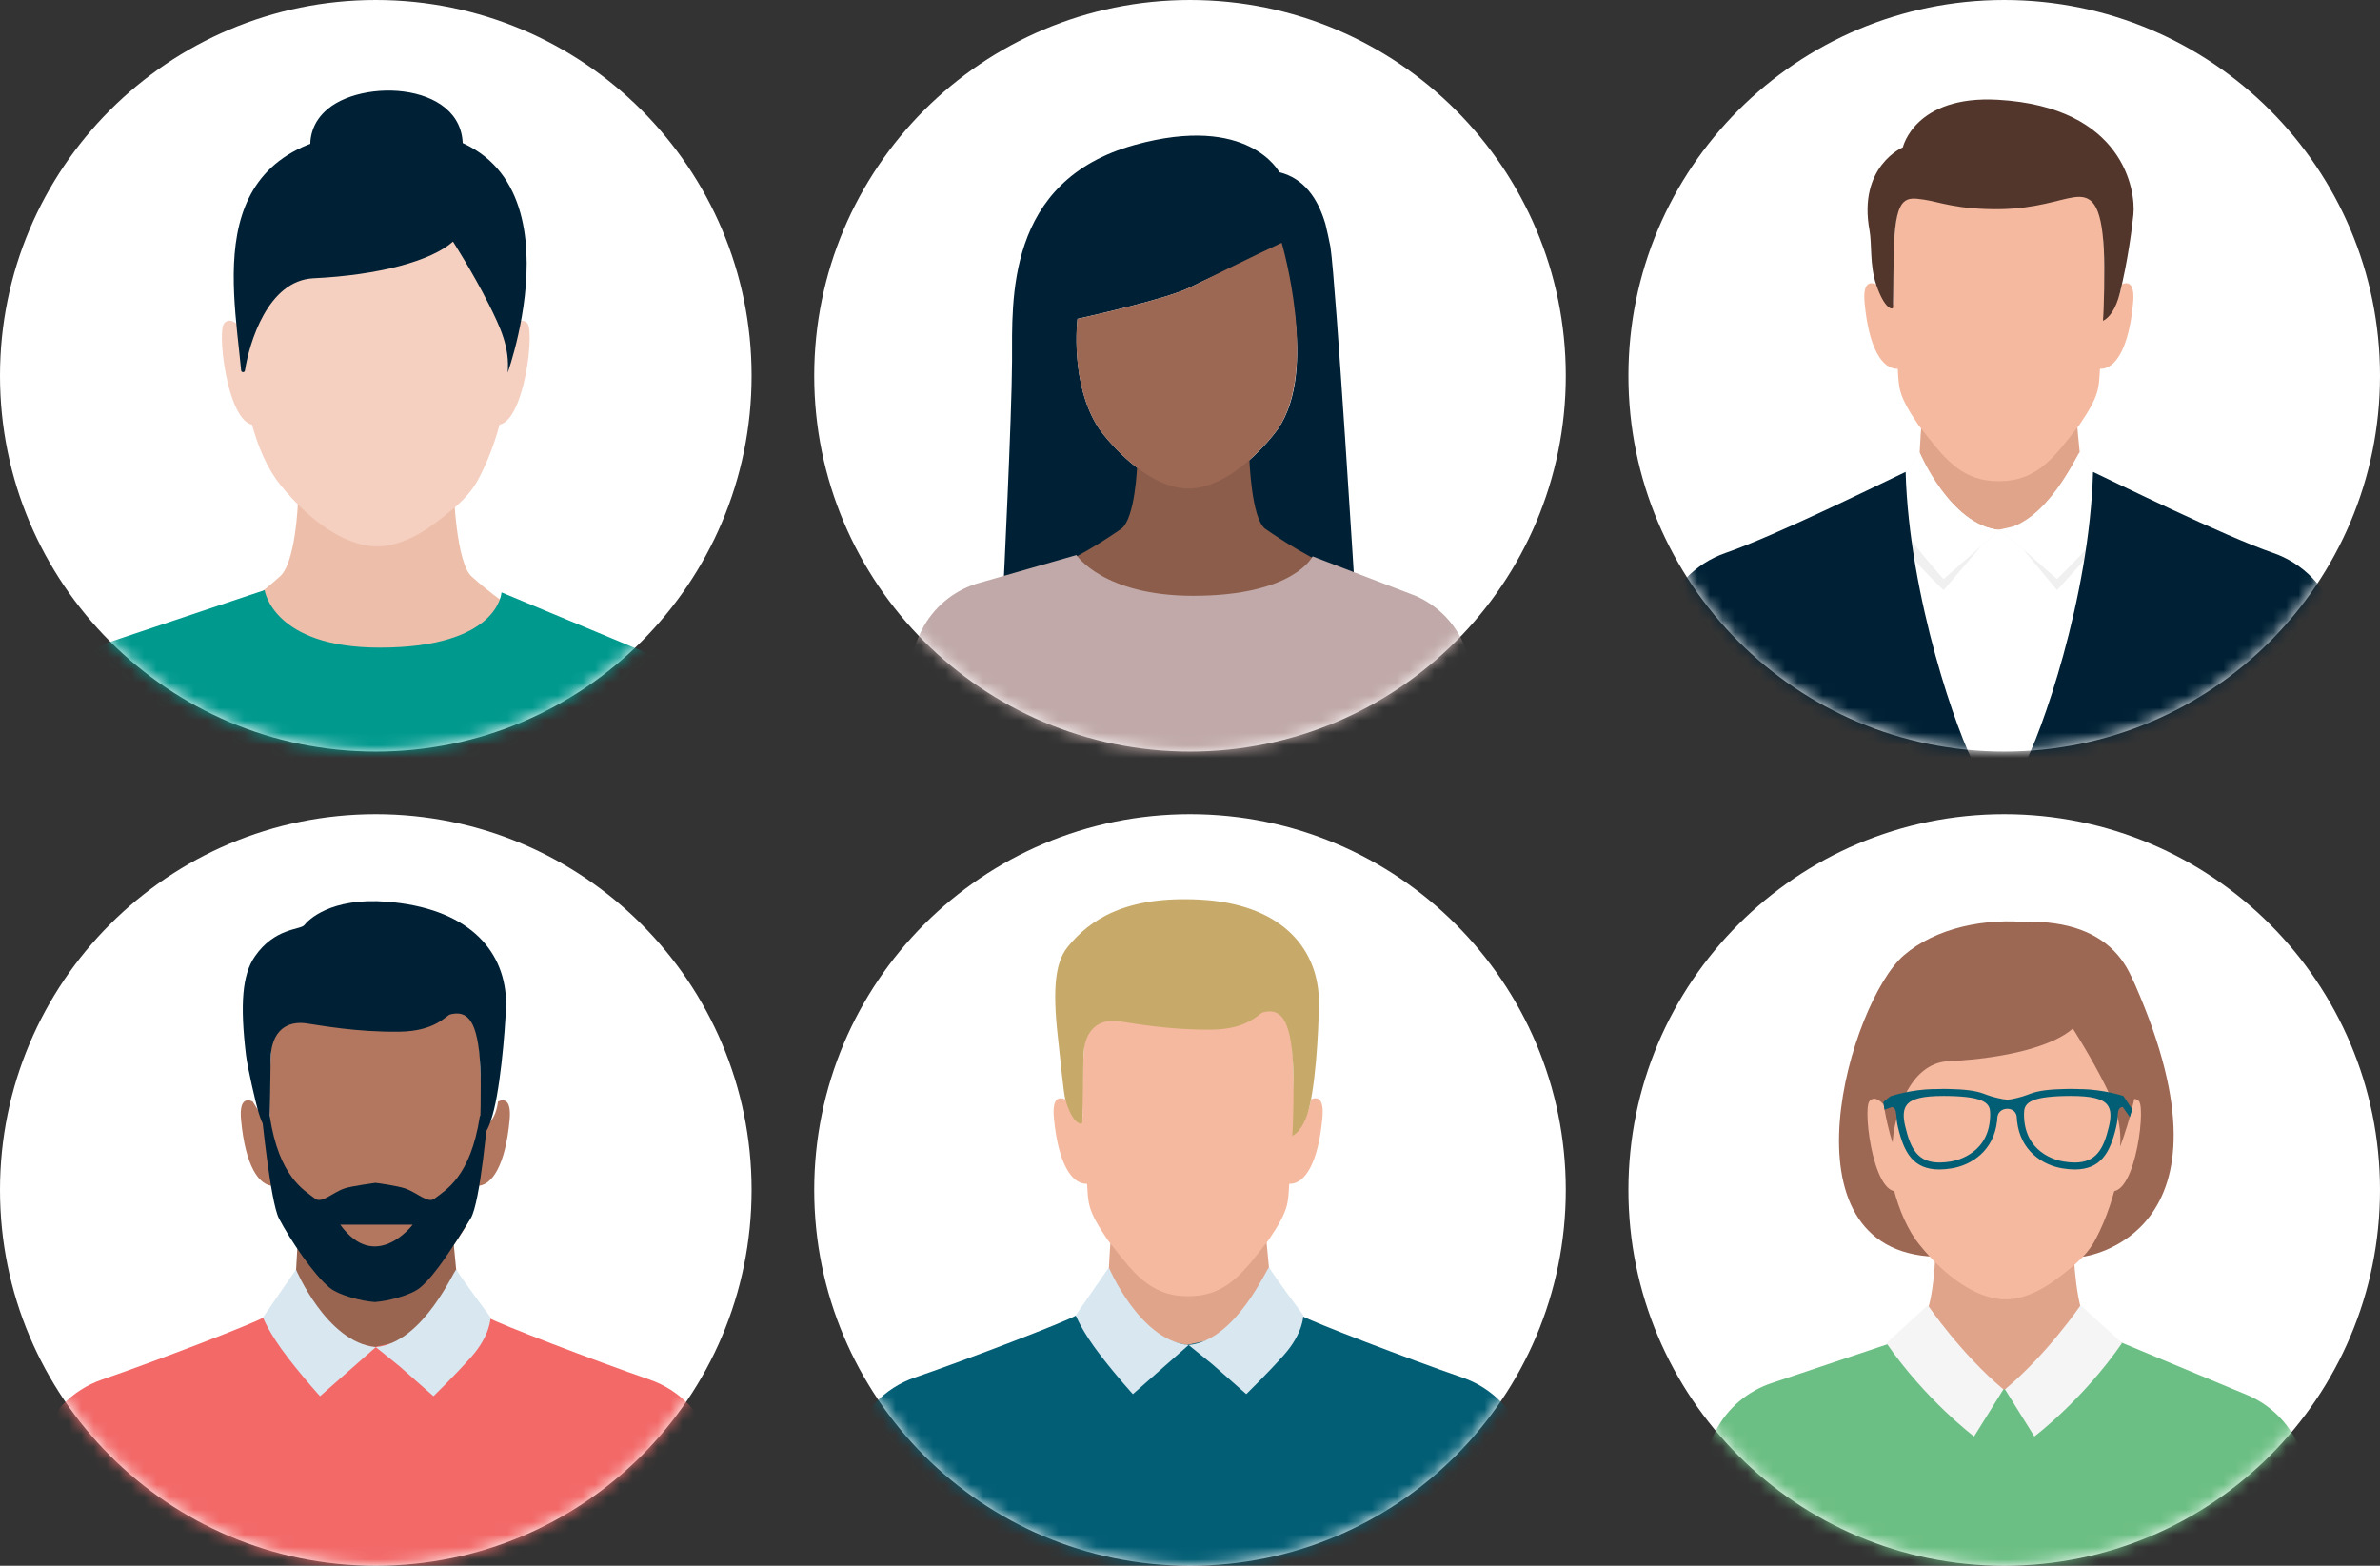 <svg width="190" height="125" viewBox="0 0 190 125" fill="none" xmlns="http://www.w3.org/2000/svg">
<rect x="0" y="0" width="190" height="125" fill="#333333" stroke="none"/>
<path d="M160 60C176.569 60 190 46.569 190 30C190 13.431 176.569 0 160 0C143.431 0 130 13.431 130 30C130 46.569 143.431 60 160 60Z" fill="white"/>
<mask id="mask0" mask-type="alpha" maskUnits="userSpaceOnUse" x="130" y="0" width="60" height="61">
<path d="M160 60C176.569 60 190 46.569 190 30C190 13.432 176.569 0 160 0C143.431 0 130 13.432 130 30C130 46.569 143.431 60 160 60Z" fill="white"/>
</mask>
<g mask="url(#mask0)">
<path d="M165.737 33.073C165.753 33.053 153.398 33.848 153.398 33.848C153.3 34.871 153.239 36.545 153.212 36.825C153.135 37.592 152.971 38.266 152.761 38.863L152.861 38.719C152.861 38.719 155.885 43.45 159.614 43.81C163.281 43.456 166.402 38.878 166.502 38.733C166.314 38.168 166.167 37.537 166.095 36.826C166.069 36.566 165.827 34.005 165.737 33.073Z" fill="#E0A48B"/>
<path d="M169.373 22.702C169.124 24.615 167.978 25.075 168.001 23.872C168.027 22.546 168.01 21.119 167.93 19.373C167.76 15.591 166.942 14.637 165.55 14.837C164.407 14.998 154.74 14.998 153.597 14.837C152.203 14.636 151.386 15.591 151.216 19.373C151.137 21.119 151.119 22.546 151.145 23.872C151.17 25.075 150.609 23.997 149.773 22.702C149.238 22.471 148.708 22.599 148.856 24.185C149.186 27.758 150.245 29.486 151.502 29.444C151.609 30.972 151.487 31.492 153.15 33.929C155.112 36.423 156.435 38.415 159.573 38.415C162.711 38.415 164.035 36.423 165.997 33.929C167.659 31.493 167.538 30.972 167.645 29.444C168.901 29.485 169.96 27.758 170.291 24.185C170.438 22.599 169.907 22.472 169.373 22.702Z" fill="#F5B99F"/>
<path d="M159.5 7.967C152.857 7.588 151.907 11.763 151.907 11.763C151.907 11.763 148.3 13.283 149.249 18.406C149.444 19.46 149.257 21.166 149.773 22.702C150.454 24.723 151.121 24.759 151.125 24.541C151.158 23.215 151.135 21.119 151.215 19.373C151.385 15.591 152.203 15.74 153.595 15.939C154.786 16.108 156.233 16.743 159.671 16.698C162.541 16.66 164.366 15.919 165.555 15.75C166.949 15.549 167.766 16.183 167.955 19.963C168.033 21.513 167.962 24.791 167.884 25.611C168.386 25.378 168.91 24.69 169.242 23.363C169.883 20.788 170.22 18.07 170.314 17.128C170.506 15.231 169.552 8.541 159.5 7.967Z" fill="#52362B"/>
<path d="M181.469 44.909C177.222 43.447 169.406 40.449 168.624 39.973C168.275 40.44 159.459 42.312 159.459 42.312C159.459 42.312 150.945 40.44 150.596 39.973C149.814 40.45 141.999 43.447 137.751 44.909C135.337 45.74 133.473 47.682 132.74 50.128L130.349 61.206H188.872L186.481 50.128C185.748 47.682 183.884 45.74 181.469 44.909Z" fill="white"/>
<path d="M153.243 36.123L150.609 39.934C150.609 39.934 150.479 41.709 152.109 43.81C153.479 45.576 155.164 47.111 155.164 47.111L158.174 43.582L159.614 42.313C155.689 41.934 153.243 36.123 153.243 36.123Z" fill="#F0F0F0"/>
<path d="M159.614 42.313L161.498 43.838L164.215 47.111C164.215 47.111 165.866 45.312 167.206 43.809C168.788 42.038 168.769 39.934 168.769 39.934C168.769 39.934 166.49 36.882 166.033 36.123C165.939 35.966 163.473 41.941 159.614 42.313Z" fill="#F0F0F0"/>
<path d="M153.243 36.123L150.609 39.934C150.609 39.934 151.005 41.109 152.636 43.209C154.005 44.976 155.164 46.232 155.164 46.232L158.174 43.582L159.614 42.313C155.689 41.934 153.243 36.123 153.243 36.123Z" fill="white"/>
<path d="M159.614 42.313L161.498 43.838L164.215 46.231C164.215 46.231 165.866 44.626 167.206 43.123C168.788 41.351 168.769 39.932 168.769 39.932C168.769 39.932 166.49 36.881 166.033 36.122C165.939 35.966 163.473 41.941 159.614 42.313Z" fill="white"/>
<path d="M137.753 44.144C135.339 44.975 133.475 46.917 132.742 49.363L130.351 61.206H157.708C156.317 58.753 152.411 47.73 152.129 37.674C150.526 38.43 141.699 42.785 137.753 44.144Z" fill="#002135"/>
<path d="M181.469 44.144C177.523 42.785 168.695 38.43 167.092 37.676C166.811 47.731 162.905 58.755 161.514 61.208H188.871L186.48 49.364C185.748 46.917 183.884 44.975 181.469 44.144Z" fill="#002135"/>
</g>
<path d="M95 60C111.568 60 125 46.569 125 30C125 13.431 111.568 0 95 0C78.431 0 65 13.431 65 30C65 46.569 78.431 60 95 60Z" fill="white"/>
<mask id="mask1" mask-type="alpha" maskUnits="userSpaceOnUse" x="65" y="0" width="60" height="61">
<path d="M95 60C111.568 60 125 46.569 125 30C125 13.432 111.568 0 95 0C78.431 0 65 13.432 65 30C65 46.569 78.431 60 95 60Z" fill="white"/>
</mask>
<g mask="url(#mask1)">
<path d="M106.098 19.082C106.109 19.14 106.12 19.2 106.131 19.26C106.12 19.2 106.109 19.14 106.098 19.082Z" fill="#002135"/>
<path d="M105.807 17.868C105.901 18.183 105.98 18.509 106.051 18.841C105.979 18.493 105.896 18.151 105.796 17.823C105.799 17.839 105.803 17.852 105.807 17.868Z" fill="#002135"/>
<path d="M106.051 18.841C106.068 18.921 106.083 19.001 106.098 19.082C106.083 19.001 106.066 18.921 106.051 18.841Z" fill="#002135"/>
<path d="M106.131 19.26C106.152 19.384 106.175 19.508 106.193 19.634C106.175 19.508 106.154 19.384 106.131 19.26Z" fill="#002135"/>
<path d="M105.807 17.868C105.212 15.853 104.112 14.242 102.128 13.747C102.128 13.747 99.698 9.05 90.59 11.568C80.231 14.434 80.812 24.035 80.794 28.826C80.775 33.312 80.087 47.235 80.087 47.235C80.087 47.235 85.316 46.625 91.268 47.046C91.35 46.533 91.847 38.483 91.855 38.064C89.469 36.677 87.754 34.247 87.754 34.247C85.367 30.676 86.02 25.453 86.02 25.453C86.02 25.453 93.029 23.925 94.947 22.97C99.899 20.502 102.31 20.147 102.31 20.147C102.31 20.147 105.287 29.458 102.022 34.247C102.022 34.247 100.734 36.07 98.841 37.46C98.855 38.027 98.398 47.131 98.504 47.612C104.938 46.353 108.226 48.158 108.226 48.158C108.226 48.158 106.656 22.643 106.21 19.704C106.089 19.088 105.956 18.476 105.807 17.868Z" fill="#002135"/>
<path d="M99.726 36.313C98.875 36.809 96.879 38.268 95.904 38.34H95.361C95.327 38.337 95.292 38.333 95.258 38.328C95.225 38.331 95.189 38.337 95.156 38.34H94.613C93.638 38.27 91.642 37.417 90.791 36.921C90.785 37.339 90.612 41.357 89.531 42.203C89.413 42.286 86.635 44.253 84.125 45.309C85.911 47.114 91.228 49.691 94.942 49.633C94.942 49.633 95.054 49.634 95.258 49.619C95.462 49.634 95.574 49.633 95.574 49.633C99.289 49.691 104.605 47.114 106.391 45.309C103.882 44.253 101.104 42.286 100.986 42.203C99.906 41.357 99.733 36.733 99.726 36.313Z" fill="#8C5D4B"/>
<path d="M94.942 22.971C93.025 23.926 86.016 25.455 86.016 25.455C86.016 25.455 85.364 30.678 87.749 34.248C87.749 34.248 89.466 36.678 91.85 38.066C92.701 38.561 93.636 38.927 94.611 38.998H95.154C96.496 38.901 97.762 38.25 98.835 37.46C100.728 36.07 102.016 34.247 102.016 34.247C105.281 29.457 102.32 19.382 102.32 19.382C102.32 19.382 99.896 20.503 94.942 22.971Z" fill="#9C6753"/>
<path d="M112.996 47.562L104.789 44.417C104.789 44.417 103.291 47.565 95.258 47.565C88.071 47.565 85.934 44.313 85.934 44.313L77.935 46.606C76.051 47.207 74.485 48.536 73.588 50.298C71.28 54.828 71.658 63.568 70.737 65.509C80.132 65.572 86.333 65.491 94.746 65.491C103.087 65.491 110.415 65.491 119.263 65.491C118.729 64.287 118.659 56.225 116.994 51.767C116.29 49.88 114.846 48.362 112.996 47.562Z" fill="#C0A9A8"/>
</g>
<path d="M160 125C176.569 125 190 111.569 190 95C190 78.431 176.569 65 160 65C143.432 65 130 78.431 130 95C130 111.569 143.431 125 160 125Z" fill="white"/>
<mask id="mask2" mask-type="alpha" maskUnits="userSpaceOnUse" x="130" y="65" width="61" height="60">
<path d="M160 125C176.569 125 190 111.569 190 95C190 78.431 176.569 65 160 65C143.432 65 130 78.431 130 95C130 111.569 143.431 125 160 125Z" fill="white"/>
</mask>
<g mask="url(#mask2)">
<path d="M151.986 76.268C147.717 79.954 141.788 99.885 154.489 100.33H166.283C166.283 100.33 179.286 98.753 170.453 78.622C167.95 72.921 157.073 71.877 151.986 76.268Z" fill="#9C6753"/>
<path d="M165.514 99.385C164.615 99.908 161.71 101.753 160.681 101.826H160.109C160.073 101.823 160.037 101.817 160.001 101.814C159.964 101.819 159.928 101.825 159.892 101.826H159.32C158.291 101.751 155.386 100.853 154.487 100.33C154.48 100.772 154.298 105.01 153.158 105.902C153.033 105.989 150.903 108.064 148.256 109.178C150.14 111.081 155.748 113.799 159.666 113.739C159.666 113.739 159.783 113.74 159.999 113.724C160.214 113.739 160.333 113.739 160.333 113.739C164.25 113.799 169.858 111.081 171.742 109.178C169.095 108.064 166.966 105.989 166.84 105.902C165.703 105.01 165.521 99.827 165.514 99.385Z" fill="#E0A48B"/>
<path d="M179.463 111.394L168.92 106.997C168.92 106.997 168.748 110.918 160.274 110.918C152.694 110.918 152.114 106.838 152.114 106.838L141.522 110.389C139.535 111.023 137.884 112.425 136.937 114.283C134.502 119.061 134.9 127.8 133.93 129.847C143.84 129.915 150.86 129.827 159.735 129.827C168.533 129.827 176.741 129.827 186.073 129.827C185.509 128.558 185.434 120.535 183.68 115.832C182.936 113.838 181.414 112.238 179.463 111.394Z" fill="#6CBF84"/>
<path d="M164.382 80.935L150.673 83.439C150.673 83.439 149.249 93.585 152.906 98.939C152.906 98.939 154.636 101.389 157.043 102.789C157.902 103.289 158.844 103.657 159.828 103.729H160.374C161.726 103.632 163.005 102.974 164.088 102.179C165.997 100.778 166.762 99.947 167.295 98.939C170.888 92.161 169.425 82.98 169.425 82.98L164.382 80.935Z" fill="#F5B99F"/>
<path d="M149.237 87.919C148.663 88.619 149.694 96.551 151.986 94.879L150.648 88.527C150.648 88.527 149.805 87.227 149.237 87.919Z" fill="#F5B99F"/>
<path d="M168.539 88.592L168.016 94.879C170.307 96.55 171.339 88.619 170.765 87.919C170.197 87.226 168.539 88.592 168.539 88.592Z" fill="#F5B99F"/>
<path d="M161.398 73.588C145.416 74.085 151.08 91.363 151.091 91.204C151.219 89.184 152.33 84.866 155.583 84.715C160.173 84.5 163.942 83.49 165.479 82.113C165.479 82.113 166.891 84.311 168.016 86.55C168.841 88.191 169.401 89.74 169.25 91.536C169.23 91.604 176.591 73.116 161.398 73.588Z" fill="#9C6753"/>
<path d="M153.902 104.2L150.597 107.225C153.736 111.775 157.594 114.679 157.594 114.679L159.937 110.918C156.52 108.062 153.902 104.2 153.902 104.2Z" fill="#F5F5F5"/>
<path d="M160.065 110.918L162.408 114.679C162.408 114.679 166.266 111.775 169.406 107.225L166.101 104.2C166.101 104.2 163.483 108.062 160.065 110.918Z" fill="#F5F5F5"/>
<path d="M169.514 87.514C169.509 87.512 169.506 87.509 169.502 87.508L169.515 87.496C169.515 87.496 167.994 86.985 166.137 86.946L166.168 86.956C165.907 86.941 165.623 86.934 165.317 86.934C165.183 86.934 165.045 86.935 164.902 86.938C163.628 86.962 162.719 87.075 162.099 87.311C162.009 87.341 161.902 87.38 161.784 87.427C161.422 87.572 160.58 87.781 160.259 87.795C159.934 87.783 159.036 87.572 158.674 87.427C158.545 87.374 158.426 87.333 158.332 87.302C157.713 87.07 156.81 86.962 155.553 86.938C155.41 86.935 155.272 86.934 155.138 86.934C154.86 86.934 154.603 86.94 154.363 86.952L154.382 86.944C152.526 86.983 151.004 87.494 151.004 87.494C150.956 87.494 150.912 87.514 150.881 87.544L150.347 87.981L150.445 88.595L151.005 88.389H151.085C151.085 88.389 151.334 88.466 151.361 88.84C151.369 88.935 151.379 89.002 151.393 89.049C151.397 89.334 151.441 89.653 151.525 90.012C152.001 92.023 152.743 93.362 154.819 93.362C155.126 93.362 155.464 93.332 155.824 93.272C157.387 93.013 159.179 91.867 159.43 89.489L159.44 89.521C159.44 89.465 159.44 89.412 159.443 89.363C159.446 89.325 159.448 89.288 159.449 89.252C159.503 88.582 160.097 88.516 160.23 88.517V88.523C160.23 88.523 160.241 88.52 160.257 88.519C160.277 88.52 160.289 88.523 160.289 88.523V88.517C160.405 88.517 160.927 88.586 160.999 89.147C161.004 89.243 161.01 89.336 161.019 89.427C161.019 89.457 161.02 89.489 161.019 89.521L161.026 89.5C161.28 91.872 163.071 93.015 164.63 93.272C164.991 93.332 165.329 93.362 165.635 93.362C167.71 93.362 168.452 92.023 168.93 90.012C169.02 89.629 169.065 89.291 169.063 88.99C169.071 88.95 169.077 88.9 169.081 88.839C169.108 88.465 169.358 88.388 169.358 88.388H169.437C169.448 88.388 169.457 88.383 169.466 88.382L170.031 89.184L170.218 88.558L169.514 87.493V87.514ZM155.74 92.726C155.414 92.78 155.112 92.808 154.84 92.808C153.117 92.808 152.53 91.747 152.096 89.913C151.904 89.102 151.946 88.558 152.23 88.2C152.617 87.71 153.517 87.493 155.151 87.493C155.279 87.493 155.41 87.494 155.545 87.496C158.617 87.553 158.874 88.166 158.88 88.902C158.91 92.043 156.269 92.638 155.74 92.726ZM168.365 89.913C167.931 91.745 167.343 92.808 165.62 92.808C165.348 92.808 165.046 92.78 164.72 92.726C164.19 92.639 161.549 92.043 161.581 88.902C161.588 88.166 161.844 87.553 164.916 87.496C165.051 87.493 165.182 87.493 165.309 87.493C166.942 87.493 167.843 87.71 168.231 88.2C168.515 88.558 168.557 89.103 168.365 89.913Z" fill="#025E75"/>
</g>
<path d="M95 125C111.569 125 125 111.569 125 95C125 78.431 111.569 65 95 65C78.431 65 65 78.431 65 95C65 111.569 78.431 125 95 125Z" fill="white"/>
<mask id="mask3" mask-type="alpha" maskUnits="userSpaceOnUse" x="65" y="65" width="60" height="60">
<path d="M95 125C111.569 125 125 111.569 125 95C125 78.431 111.569 65 95 65C78.431 65 65 78.431 65 95C65 111.569 78.431 125 95 125Z" fill="white"/>
</mask>
<g mask="url(#mask3)">
<path d="M101.011 98.139C101.027 98.119 88.673 98.915 88.673 98.915C88.575 99.939 88.516 101.613 88.487 101.892C88.411 102.659 88.246 103.332 88.037 103.931L88.136 103.787C88.136 103.787 91.161 108.518 94.889 108.877C98.557 108.523 101.678 103.945 101.778 103.801C101.59 103.234 101.443 102.606 101.372 101.894C101.345 101.631 101.103 99.07 101.011 98.139Z" fill="#E0A48B"/>
<path d="M104.649 87.768C104.398 89.682 103.252 90.141 103.278 88.937C103.305 87.61 103.286 86.185 103.208 84.438C103.037 80.657 102.22 79.703 100.827 79.903C99.684 80.065 90.017 80.065 88.874 79.903C87.481 79.703 86.664 80.657 86.493 84.438C86.415 86.185 86.396 87.61 86.424 88.937C86.447 90.141 85.887 89.064 85.052 87.768C84.518 87.537 83.988 87.666 84.135 89.25C84.467 92.823 85.525 94.551 86.782 94.511C86.889 96.039 86.767 96.559 88.429 98.994C90.391 101.489 91.714 103.481 94.852 103.481C97.99 103.481 99.314 101.491 101.275 98.994C102.937 96.559 102.816 96.037 102.922 94.511C104.18 94.551 105.238 92.823 105.569 89.25C105.713 87.664 105.183 87.537 104.649 87.768Z" fill="#F5B99F"/>
<path d="M95.768 71.819C89.849 71.516 86.997 73.412 85.222 75.612C84.12 76.978 84.037 79.408 84.525 83.472C84.651 84.535 84.897 87.228 85.049 87.768C85.628 89.821 86.396 89.826 86.401 89.607C86.435 88.28 86.476 86.187 86.491 84.438C86.513 81.986 87.926 81.331 89.319 81.531C90.509 81.7 93.343 82.242 96.782 82.198C99.652 82.16 100.5 80.898 100.832 80.816C102.199 80.48 103.042 81.248 103.23 85.029C103.308 86.579 103.239 89.858 103.161 90.675C103.664 90.444 104.188 89.755 104.518 88.428C105.16 85.853 105.326 80.581 105.283 79.635C105.1 75.536 102.133 72.146 95.768 71.819Z" fill="#C7AA69"/>
<path d="M116.745 109.974C112.499 108.511 104.682 105.514 103.9 105.036C103.552 105.504 94.736 107.376 94.736 107.376C94.736 107.376 86.22 105.504 85.872 105.036C85.09 105.514 77.275 108.511 73.027 109.974C70.614 110.805 68.749 112.748 68.016 115.193L65.624 126.273H124.146L121.755 115.193C121.024 112.748 119.159 110.805 116.745 109.974Z" fill="#025E75"/>
<path d="M88.519 101.189L85.885 105.001C85.885 105.001 86.283 106.175 87.911 108.276C89.281 110.041 90.44 111.299 90.44 111.299L93.449 108.648L94.889 107.38C90.965 107 88.519 101.189 88.519 101.189Z" fill="#D8E7F0"/>
<path d="M94.889 107.379L96.773 108.904L99.492 111.297C99.492 111.297 101.143 109.693 102.484 108.19C104.065 106.418 104.046 105 104.046 105C104.046 105 101.768 101.948 101.311 101.188C101.214 101.031 98.749 107.005 94.889 107.379Z" fill="#D8E7F0"/>
</g>
<path d="M30 60C46.569 60 60 46.569 60 30C60 13.432 46.569 0 30 0C13.431 0 9.05758e-06 13.432 2.02307e-05 30C3.14038e-05 46.569 13.431 60 30 60Z" fill="white"/>
<mask id="mask4" mask-type="alpha" maskUnits="userSpaceOnUse" x="0" y="0" width="60" height="60">
<path d="M30 60C46.569 60 60 46.569 60 30C60 13.431 46.569 0 30 0C13.431 0 9.05757e-06 13.431 2.02307e-05 30C3.14037e-05 46.569 13.431 60 30 60Z" fill="white"/>
</mask>
<g mask="url(#mask4)">
<path d="M36.203 38.726C35.192 39.315 31.923 41.39 30.765 41.474H30.121C30.08 41.471 30.04 41.465 30 41.46C29.959 41.465 29.917 41.471 29.878 41.474H29.234C28.077 41.39 24.807 40.377 23.796 39.79C23.788 40.287 23.583 45.056 22.3 46.061C22.16 46.159 19.763 48.493 16.784 49.747C18.904 51.889 25.215 54.947 29.624 54.879C29.624 54.879 29.756 54.88 29.998 54.862C30.24 54.879 30.372 54.879 30.372 54.879C34.781 54.947 41.092 51.889 43.212 49.747C40.233 48.493 37.837 46.159 37.696 46.061C36.416 45.054 36.211 39.223 36.203 38.726Z" fill="#EDBFAA"/>
<path d="M51.9 52.238L40.035 47.291C40.035 47.291 39.84 51.702 30.306 51.702C21.775 51.702 21.124 47.111 21.124 47.111L9.206 51.107C6.969 51.822 5.113 53.398 4.047 55.489C1.307 60.867 1.756 70.699 0.663 73.002C11.814 73.079 19.714 72.981 29.7 72.981C39.6 72.981 48.838 72.981 59.338 72.981C58.704 71.552 58.621 62.524 56.645 57.232C55.809 54.989 54.096 53.187 51.9 52.238Z" fill="#00998E"/>
<path d="M34.93 17.963L19.502 20.781C19.502 20.781 17.901 32.197 22.014 38.223C22.014 38.223 23.962 40.98 26.669 42.555C27.635 43.117 28.696 43.532 29.802 43.613H30.417C31.94 43.502 33.376 42.763 34.596 41.868C36.744 40.29 37.604 39.355 38.206 38.223C42.249 30.596 40.602 20.264 40.602 20.264L34.93 17.963Z" fill="#F5CFBF"/>
<path d="M17.889 25.823C17.242 26.61 18.403 35.535 20.981 33.654L19.474 26.508C19.474 26.506 18.527 25.043 17.889 25.823Z" fill="#F5CFBF"/>
<path d="M39.608 26.579L39.019 33.655C41.598 35.536 42.758 26.61 42.112 25.823C41.474 25.043 39.608 26.579 39.608 26.579Z" fill="#F5CFBF"/>
<path d="M31.572 10.417C15.973 10.417 18.556 22.197 19.252 29.572C19.269 29.751 19.526 29.757 19.554 29.58C19.898 27.389 21.368 22.389 25.027 22.216C30.194 21.974 34.434 20.838 36.163 19.288C36.163 19.288 37.752 21.761 39.018 24.282C39.945 26.129 40.7 27.732 40.529 29.753C40.531 29.754 47.493 10.417 31.572 10.417Z" fill="#002135"/>
<path d="M26.168 8.695C23.665 10.771 25.273 13.79 25.273 13.79C25.273 13.79 35.506 18.838 36.812 12.786C38.12 6.736 29.339 6.06 26.168 8.695Z" fill="#002135"/>
</g>
<path d="M30 125C46.569 125 60 111.569 60 95C60 78.431 46.569 65 30 65C13.431 65 0 78.431 0 95C0 111.569 13.431 125 30 125Z" fill="white"/>
<mask id="mask5" mask-type="alpha" maskUnits="userSpaceOnUse" x="0" y="65" width="60" height="60">
<path d="M30 125C46.569 125 60 111.569 60 95C60 78.431 46.569 65 30 65C13.431 65 0 78.431 0 95C0 111.569 13.431 125 30 125Z" fill="white"/>
</mask>
<g mask="url(#mask5)">
<path d="M36.125 98.305C36.141 98.285 23.786 99.079 23.786 99.079C23.688 100.103 23.629 101.777 23.6 102.056C23.523 102.823 23.36 103.497 23.149 104.095L23.25 103.951C23.25 103.951 26.273 108.682 30.003 109.041C33.671 108.688 36.792 104.11 36.891 103.965C36.703 103.398 36.556 102.77 36.484 102.058C36.459 101.798 36.217 99.237 36.125 98.305Z" fill="#996551"/>
<path d="M39.761 87.934C39.512 89.847 38.366 90.308 38.39 89.103C38.418 87.777 38.399 86.35 38.32 84.604C38.15 80.823 37.331 79.868 35.939 80.069C34.797 80.231 25.128 80.231 23.986 80.069C22.593 79.868 21.775 80.823 21.605 84.604C21.526 86.35 21.508 87.777 21.535 89.103C21.559 90.307 20.998 89.229 20.164 87.934C19.629 87.704 19.099 87.831 19.247 89.417C19.577 92.99 20.636 94.718 21.893 94.676C21.999 96.203 21.878 96.724 23.54 99.16C25.502 101.655 26.826 103.646 29.964 103.646C33.102 103.646 34.426 101.655 36.388 99.16C38.05 96.724 37.93 96.203 38.035 94.676C39.292 94.716 40.351 92.989 40.682 89.417C40.826 87.833 40.297 87.704 39.761 87.934Z" fill="#B3765F"/>
<path d="M30.881 71.986C26.372 71.63 24.585 73.47 24.297 73.852C24.001 74.247 21.926 74.05 20.336 76.371C19.344 77.819 19.152 80.166 19.639 84.231C19.766 85.294 20.422 88.044 20.575 88.585C21.153 90.638 21.509 89.992 21.515 89.773C21.549 88.447 21.589 86.353 21.604 84.606C21.625 82.153 23.039 81.499 24.433 81.698C25.624 81.866 28.456 82.409 31.895 82.364C34.764 82.327 35.614 81.065 35.946 80.982C37.314 80.644 38.157 81.414 38.345 85.195C38.423 86.745 38.353 90.024 38.275 90.842C38.777 90.61 39.103 89.922 39.434 88.594C40.075 86.019 40.44 80.747 40.397 79.801C40.215 75.704 37.236 72.49 30.881 71.986Z" fill="#002135"/>
<path d="M51.858 110.14C47.611 108.678 39.796 105.681 39.014 105.204C38.665 105.672 29.848 107.544 29.848 107.544C29.848 107.544 21.333 105.672 20.984 105.204C20.203 105.681 12.387 108.679 8.14 110.14C5.726 110.972 3.862 112.914 3.128 115.36L0.738 126.439H59.26L56.869 115.361C56.136 112.914 54.273 110.972 51.858 110.14Z" fill="#F26968"/>
<path d="M34.678 95.698C34.159 96.102 33.284 95.197 32.331 94.874C31.783 94.688 30.18 94.443 29.961 94.433C29.961 94.433 28.058 94.689 27.51 94.874C26.557 95.196 25.682 96.102 25.163 95.698C24.273 95.007 22.279 93.978 21.534 89.105L20.888 88.877C20.888 88.877 21.585 95.964 22.272 97.278C23.151 98.958 25.04 101.774 26.325 102.813C27.066 103.412 28.857 103.871 29.88 103.944V103.95C29.893 103.95 29.908 103.947 29.921 103.947C29.934 103.948 29.95 103.95 29.963 103.95V103.944C30.986 103.871 32.776 103.413 33.518 102.813C34.803 101.776 36.386 99.163 37.57 97.278C38.359 96.023 38.954 88.877 38.954 88.877L38.309 89.105C37.562 93.978 35.568 95.007 34.678 95.698Z" fill="#002135"/>
<path d="M32.945 97.772H27.164C29.981 101.676 32.945 97.772 32.945 97.772Z" fill="#B3765F"/>
<path d="M23.632 101.356L20.997 105.167C20.997 105.167 21.395 106.341 23.023 108.442C24.393 110.208 25.551 111.464 25.551 111.464L28.56 108.814L30.001 107.546C26.079 107.167 23.632 101.356 23.632 101.356Z" fill="#D8E7F0"/>
<path d="M30.003 107.546L31.888 109.071L34.605 111.464C34.605 111.464 36.257 109.86 37.598 108.357C39.179 106.586 39.16 105.167 39.16 105.167C39.16 105.167 36.882 102.116 36.426 101.356C36.328 101.198 33.862 107.172 30.003 107.546Z" fill="#D8E7F0"/>
</g>
</svg>
